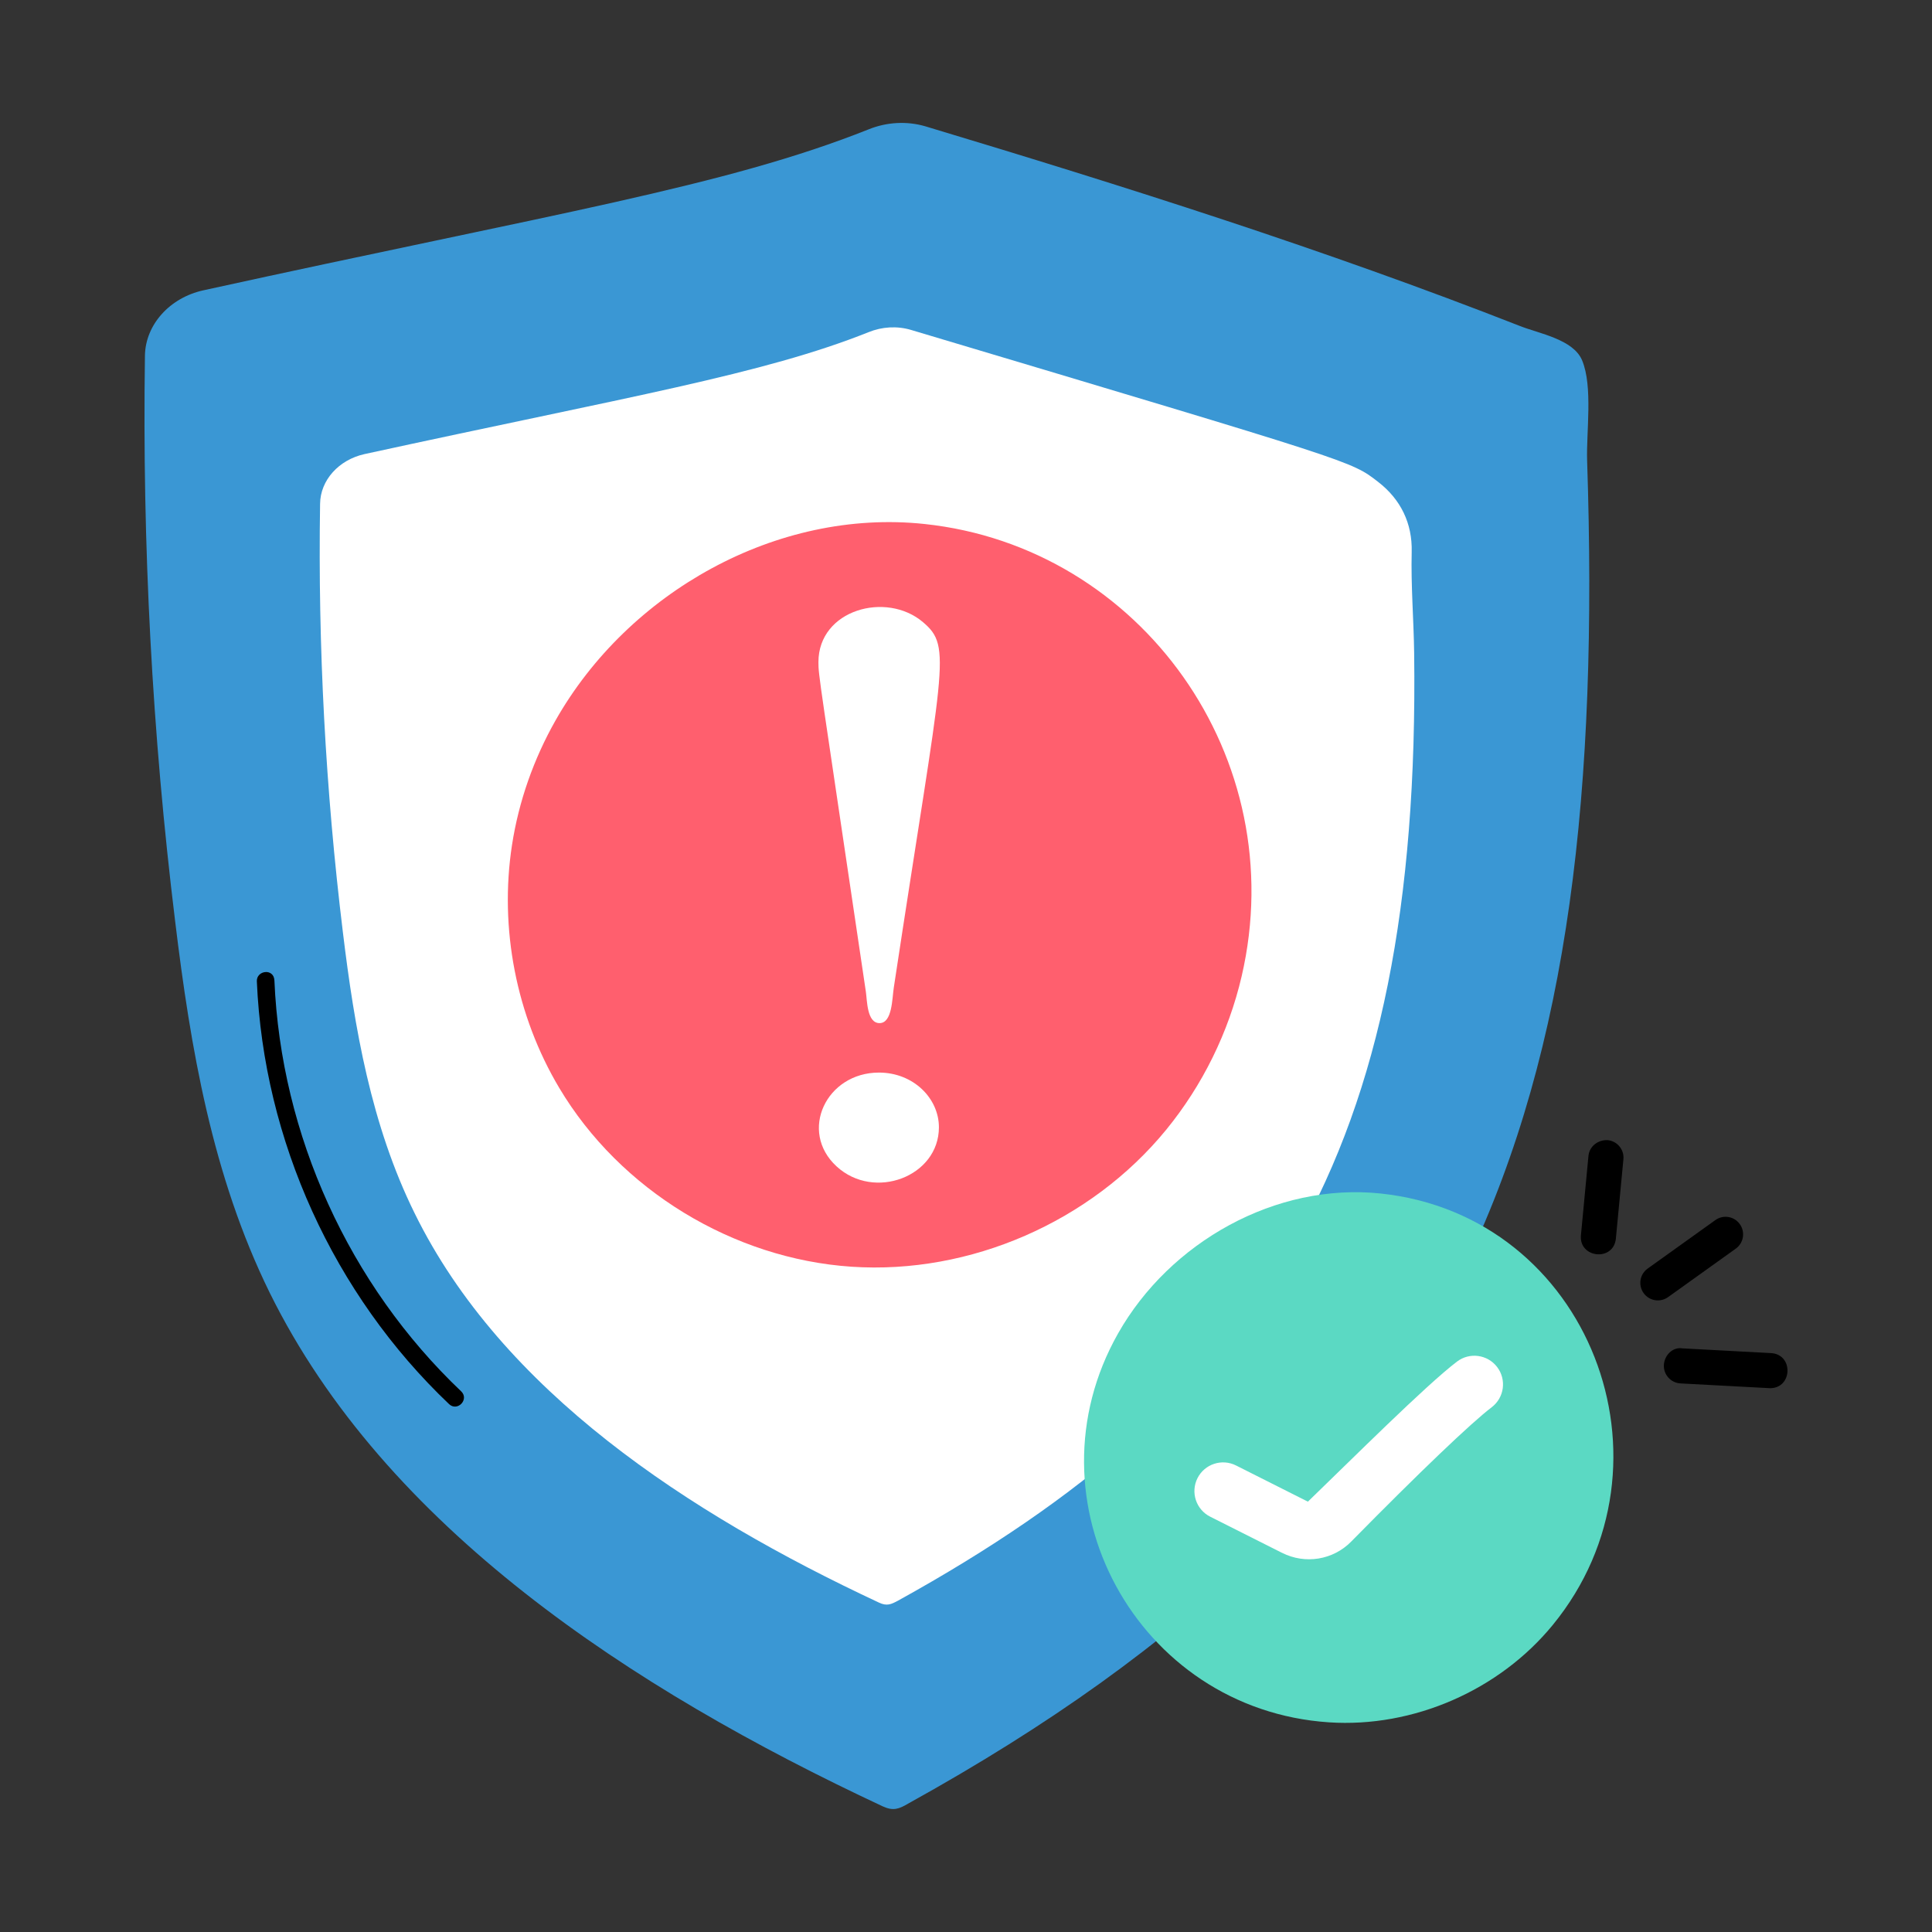 <svg id="Layer_1" enable-background="new 0 0 55 55" height="512" viewBox="0 0 55 55" width="512" xmlns="http://www.w3.org/2000/svg"><rect x="0" y="0" width="55" height="55" fill="#333333" stroke="none"/><g id="Protection_Error"><g><g><path d="m25.847 51.349c-.254.148-.416.211-.711.077-7.205-3.367-14.178-7.973-17.46-14.629-1.634-3.324-2.254-6.966-2.691-10.579-.655-5.339-.937-10.72-.859-16.094.014-.88.704-1.648 1.662-1.859 10.009-2.197 14.851-2.953 18.946-4.585.507-.204 1.078-.239 1.606-.085 5.698 1.715 11.378 3.509 16.938 5.689.545.214 1.511.377 1.761.974.312.746.116 2.05.143 2.857.619 18.686-3.273 29.351-19.335 38.233z" fill="#3a97d4"/></g><g><path d="m25.565 45.567c-.197.106-.317.162-.542.056-5.458-2.55-10.741-6.036-13.22-11.086-1.24-2.514-1.712-5.275-2.043-8.008-.493-4.043-.711-8.121-.648-12.185.007-.676.535-1.254 1.261-1.416 7.582-1.652 11.339-2.269 14.354-3.472.38-.155.81-.183 1.211-.063 12.672 3.788 12.521 3.727 13.294 4.325.647.5.976 1.184.956 1.992-.024.956.057 1.923.07 2.881.185 14.285-4.246 21.204-14.693 26.976z" fill="#fff"/></g><g><path d="m50.391 39.519c-.383-.02-2.699-.144-2.551-.136-.275-.015-.487-.25-.473-.525.015-.276.25-.518.526-.473l2.523.135c.645.034.617.999-.026.999z"/></g><g><path d="m46.79 36.811c-.161-.225-.109-.537.115-.697l1.927-1.38c.225-.162.537-.11.697.115.161.225.109.537-.115.697l-1.927 1.38c-.22.159-.535.112-.697-.115z"/></g><g><path d="m45.006 35.162.214-2.254c.026-.274.268-.462.545-.451.275.026.477.271.45.545l-.214 2.254c-.063.667-1.058.563-.995-.094z"/></g><g><path d="m12.783 39.971c-3.285-3.122-5.279-7.509-5.471-12.036-.013-.312.485-.381.5-.021.186 4.399 2.124 8.662 5.316 11.694.239.229-.106.59-.345.363z"/></g><g><path d="m37.831 49.031c2.402.16 4.851-.911 6.375-2.774 3.752-4.586 1.045-11.648-4.897-12.28-2.994-.318-6.007 1.385-7.478 3.98-2.7 4.762.531 10.709 6 11.074z" fill="#5bd9c3"/></g><g><g><path d="m36.498 44.207-2.046-1.03c-.403-.203-.565-.694-.362-1.097.203-.402.693-.564 1.096-.362l2.047 1.031c1.246-1.202 3.35-3.306 4.244-3.987.358-.273.87-.204 1.144.155.273.359.203.87-.155 1.144-.594.452-2.052 1.846-3.999 3.823-.518.528-1.311.654-1.969.322z" fill="#fff"/></g></g><g><path d="m14.575 24.06c-.364 2.367.121 4.856 1.347 6.913 1.731 2.905 4.948 4.862 8.321 5.088 3.374.225 6.813-1.28 8.954-3.897 1.037-1.268 1.779-2.776 2.15-4.371 1.443-6.21-2.862-12.221-9.028-12.876-4.206-.447-8.437 1.945-10.503 5.59-.622 1.097-1.049 2.306-1.241 3.554z" fill="#ff5f6e"/></g><g><g><path d="m25.042 29.126c-.364.004-.355-.642-.393-.896-1.339-9.041-1.35-8.988-1.35-9.38 0-1.497 1.935-2.025 2.976-1.139.846.721.577 1.113-.831 10.407-.048.314-.043 1.003-.402 1.008zm-.02 1.408c.983 0 1.707.735 1.707 1.558 0 1.4-1.84 2.101-2.914 1.112-1.084-.998-.294-2.67 1.207-2.67z" fill="#fff"/></g></g></g></g></svg>